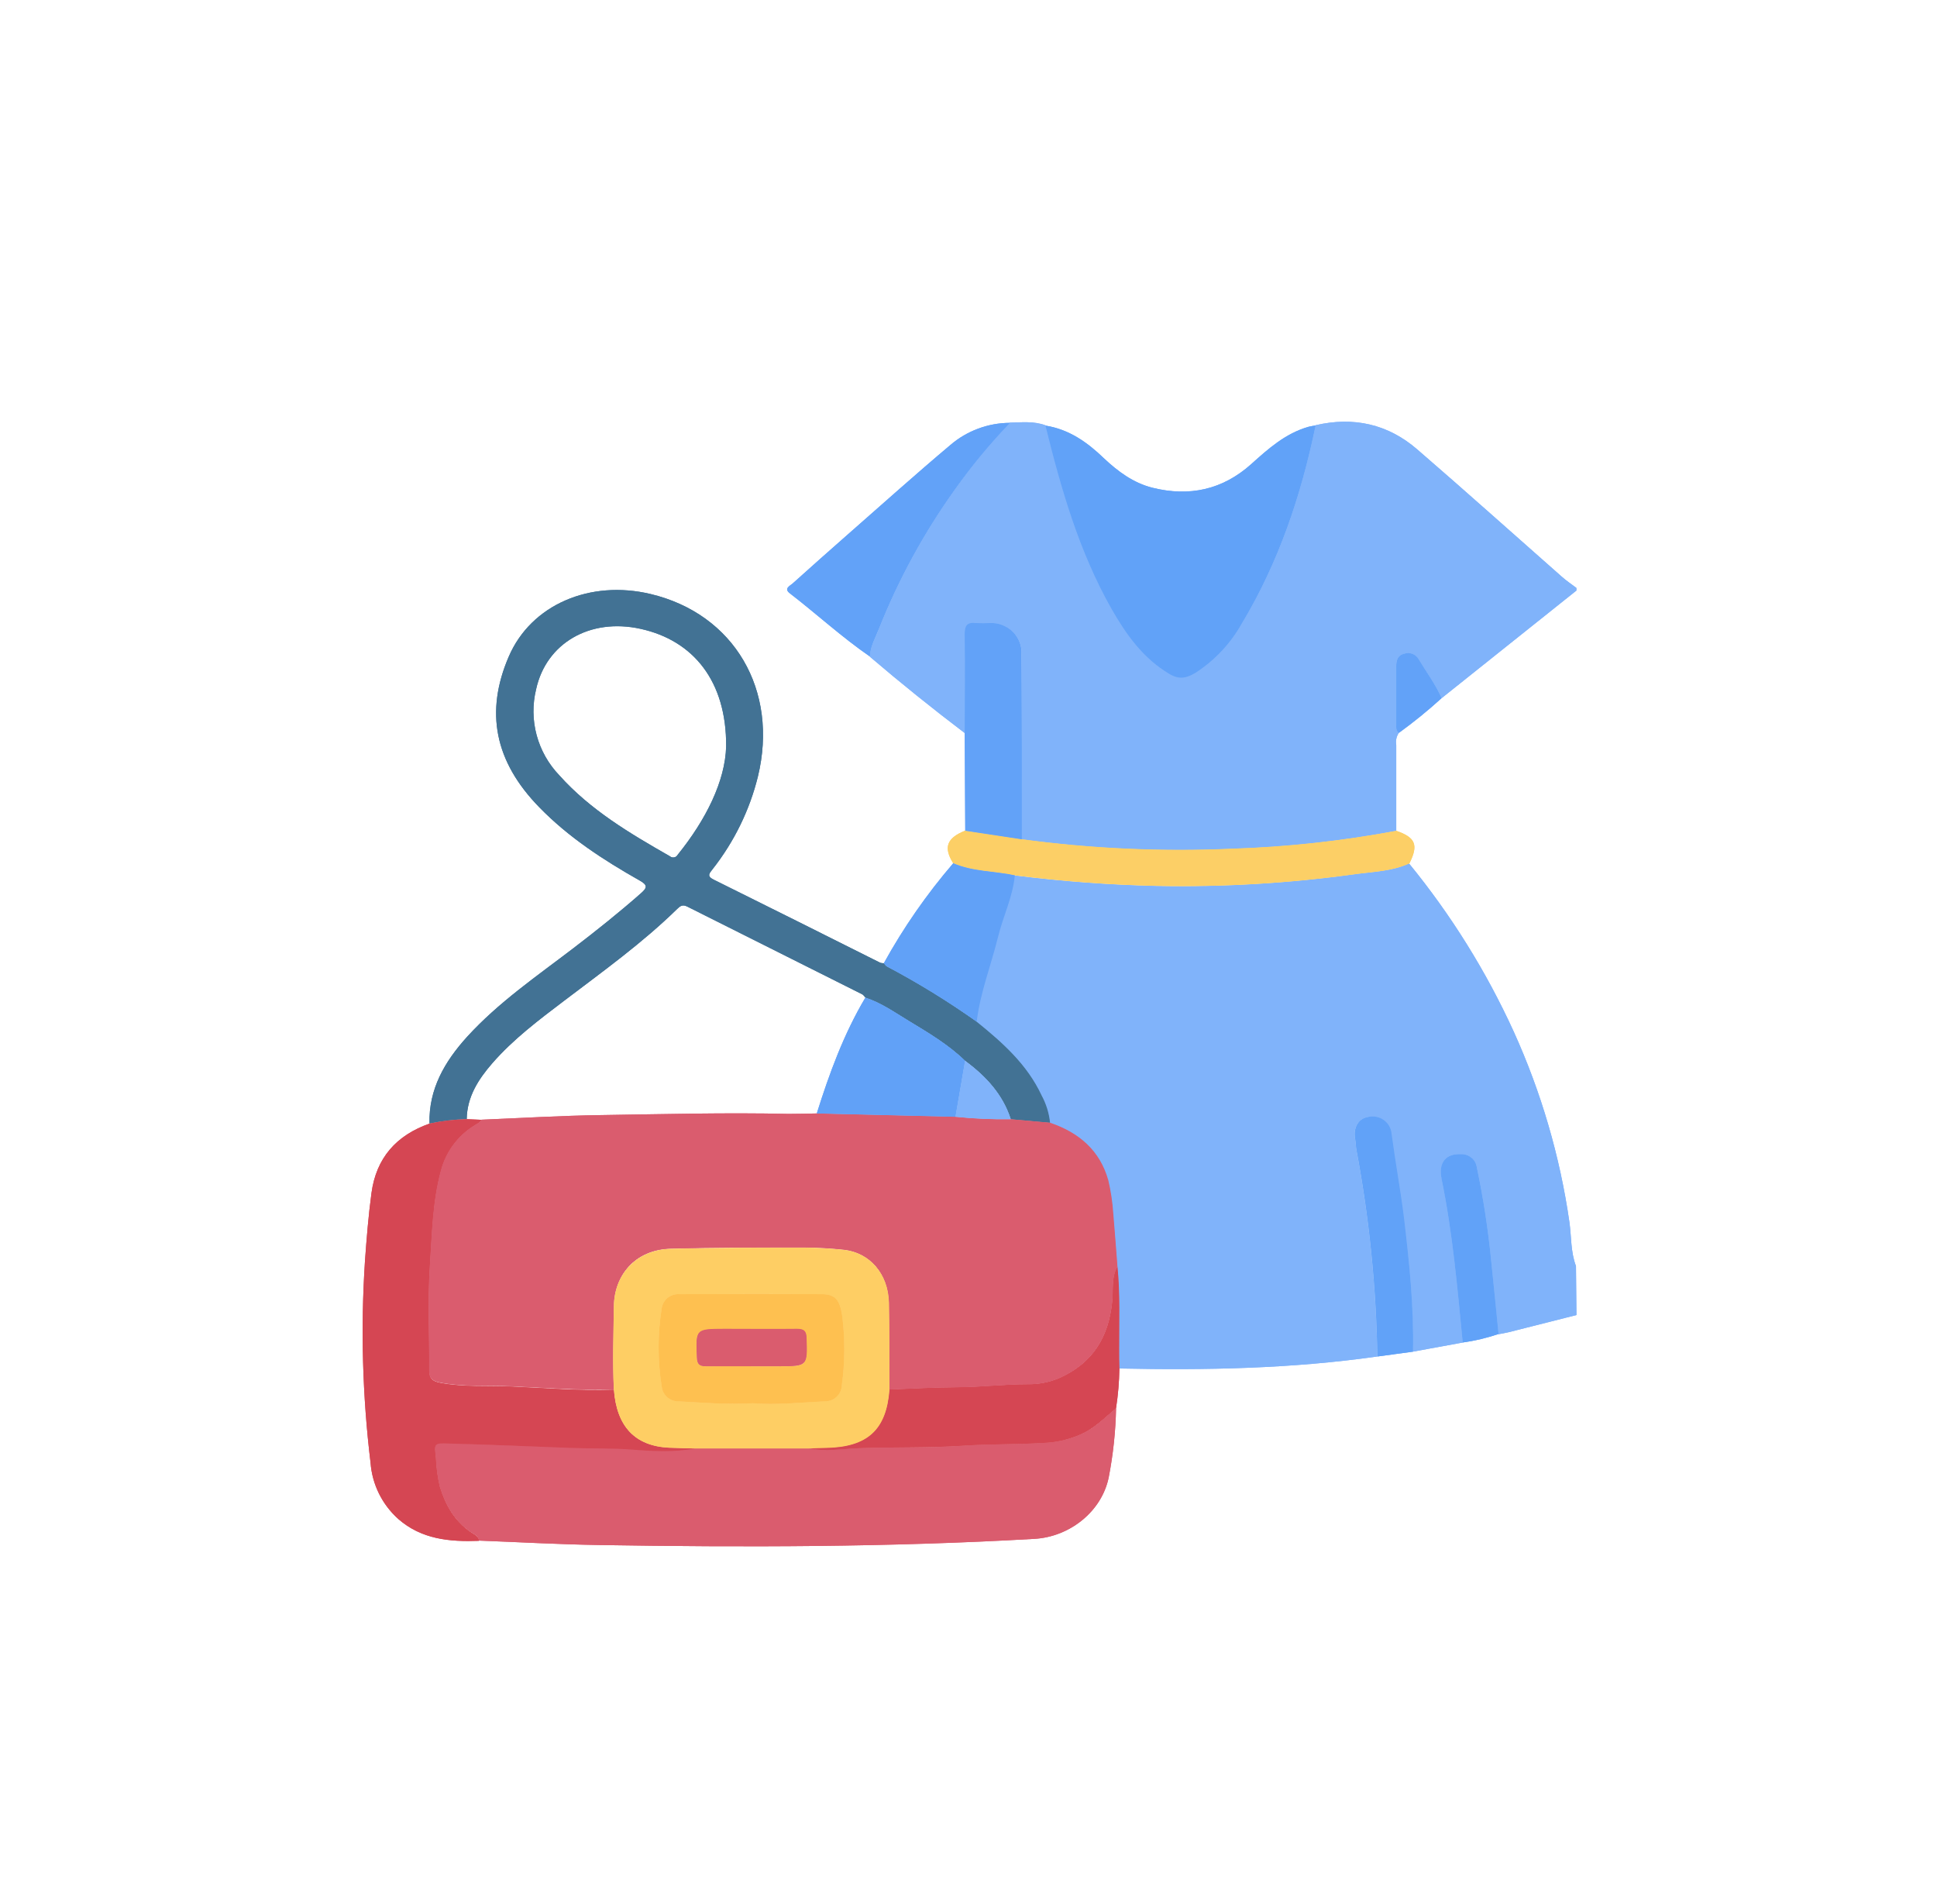 <svg width="58" height="57" viewBox="0 0 58 57" fill="none" xmlns="http://www.w3.org/2000/svg">
<path d="M47.204 39.37L45.178 39.883C45.077 39.908 44.972 39.924 44.87 39.944C44.797 39.21 44.725 38.475 44.649 37.741C44.557 36.801 44.413 35.865 44.218 34.94C44.201 34.83 44.144 34.729 44.056 34.658C43.968 34.587 43.856 34.551 43.742 34.556C43.295 34.535 43.071 34.799 43.168 35.291C43.499 36.91 43.642 38.551 43.8 40.193L42.302 40.467C42.337 39.124 42.197 37.794 42.033 36.463C41.931 35.616 41.773 34.778 41.66 33.933C41.653 33.852 41.627 33.774 41.586 33.704C41.544 33.633 41.487 33.573 41.419 33.526C41.352 33.479 41.274 33.448 41.193 33.434C41.111 33.419 41.027 33.423 40.947 33.444C40.661 33.494 40.51 33.772 40.577 34.114C40.597 34.216 40.593 34.321 40.613 34.423C40.997 36.465 41.206 38.535 41.24 40.611C38.677 40.977 36.096 41.025 33.513 40.97C33.513 40.773 33.507 40.574 33.507 40.379C33.507 39.558 33.539 38.735 33.456 37.916C33.413 37.388 33.376 36.86 33.321 36.332C33.299 35.998 33.249 35.665 33.172 35.339C32.929 34.447 32.302 33.908 31.427 33.617C31.397 33.329 31.311 33.051 31.172 32.796C30.744 31.872 30.005 31.213 29.23 30.593C29.341 29.718 29.663 28.894 29.872 28.043C30.023 27.428 30.313 26.856 30.372 26.211C31.787 26.389 33.212 26.495 34.638 26.527C36.622 26.565 38.606 26.447 40.57 26.174C41.115 26.1 41.679 26.088 42.192 25.852C43.451 27.392 44.505 29.084 45.327 30.887C46.149 32.7 46.71 34.618 46.993 36.584C47.055 37.026 47.029 37.481 47.19 37.904L47.204 39.37Z" fill="#80B3FA"/>
<path d="M28.887 21.946C27.92 21.213 26.973 20.451 26.047 19.66C26.056 19.359 26.213 19.105 26.315 18.836C26.901 17.354 27.667 15.947 28.598 14.646C29.095 13.943 29.644 13.277 30.24 12.653C30.598 12.645 30.959 12.604 31.307 12.734C31.774 14.626 32.311 16.493 33.281 18.211C33.718 18.988 34.221 19.7 35.026 20.173C35.315 20.343 35.536 20.294 35.802 20.132C36.375 19.76 36.847 19.258 37.18 18.667C38.294 16.828 38.961 14.821 39.395 12.73C40.531 12.466 41.56 12.697 42.435 13.453C43.889 14.709 45.318 15.991 46.76 17.261C46.895 17.383 47.056 17.489 47.203 17.602V17.68L43.166 20.902C42.985 20.489 42.714 20.128 42.48 19.745C42.44 19.668 42.372 19.607 42.289 19.576C42.206 19.546 42.114 19.546 42.032 19.578C41.84 19.625 41.806 19.782 41.808 19.959C41.808 20.536 41.808 21.112 41.808 21.689C41.808 21.78 41.794 21.876 41.885 21.941C41.813 22.047 41.785 22.177 41.808 22.304C41.808 23.16 41.808 24.017 41.808 24.873C40.183 25.177 38.537 25.357 36.884 25.411C34.782 25.503 32.676 25.408 30.592 25.127C30.592 23.28 30.592 21.437 30.592 19.599C30.599 19.475 30.58 19.351 30.535 19.234C30.491 19.118 30.422 19.012 30.334 18.923C30.245 18.834 30.139 18.765 30.021 18.719C29.904 18.673 29.778 18.652 29.652 18.657C29.51 18.664 29.369 18.664 29.227 18.657C28.959 18.624 28.889 18.741 28.892 18.993C28.9 19.976 28.889 20.962 28.887 21.946Z" fill="#80B3FA"/>
<path d="M33.419 42.158C33.405 42.854 33.331 43.549 33.198 44.233C32.988 45.252 32.032 46.011 30.972 46.071C26.625 46.321 22.274 46.325 17.922 46.255C16.729 46.236 15.537 46.169 14.343 46.123C14.327 45.971 14.182 45.923 14.085 45.859C13.598 45.521 13.332 45.039 13.167 44.498C13.101 44.217 13.063 43.93 13.052 43.642C13.003 43.205 12.984 43.195 13.429 43.209C14.653 43.249 15.876 43.3 17.101 43.341C17.713 43.365 18.324 43.341 18.937 43.393C19.551 43.444 20.183 43.477 20.802 43.357H24.211C24.712 43.465 25.209 43.372 25.709 43.357C26.754 43.318 27.801 43.357 28.847 43.282C29.643 43.228 30.445 43.246 31.242 43.199C31.677 43.184 32.103 43.076 32.491 42.882C32.851 42.691 33.117 42.407 33.419 42.158Z" fill="#DA5C6E"/>
<path d="M29.245 30.589C30.02 31.214 30.758 31.871 31.187 32.792C31.326 33.047 31.412 33.326 31.442 33.613L30.268 33.507C30.029 32.761 29.52 32.216 28.9 31.758C28.401 31.272 27.803 30.92 27.213 30.562C26.792 30.309 26.39 30.02 25.914 29.866C25.882 29.833 25.857 29.787 25.816 29.767C24.072 28.892 22.326 28.018 20.58 27.142C20.438 27.071 20.367 27.124 20.277 27.212C19.236 28.231 18.051 29.081 16.892 29.961C16.135 30.535 15.374 31.107 14.744 31.828C14.324 32.311 13.985 32.836 13.975 33.503C13.6 33.512 13.227 33.557 12.86 33.635C12.836 32.604 13.315 31.782 13.984 31.043C14.924 30.011 16.07 29.228 17.17 28.387C17.861 27.859 18.539 27.318 19.192 26.743C19.384 26.574 19.395 26.497 19.152 26.36C18.064 25.744 17.021 25.066 16.146 24.166C14.803 22.79 14.524 21.304 15.234 19.657C15.905 18.1 17.669 17.352 19.481 17.784C21.982 18.379 23.323 20.663 22.693 23.253C22.444 24.26 21.981 25.204 21.336 26.023C21.243 26.144 21.155 26.229 21.368 26.334C23.033 27.16 24.696 27.989 26.357 28.823C26.391 28.833 26.427 28.838 26.462 28.837C26.493 28.869 26.518 28.916 26.557 28.936C27.489 29.428 28.387 29.981 29.245 30.589ZM21.743 22.344C21.756 20.403 20.771 19.177 19.183 18.827C17.665 18.491 16.355 19.256 16.053 20.634C15.942 21.087 15.947 21.56 16.069 22.011C16.191 22.461 16.424 22.875 16.75 23.214C17.679 24.252 18.862 24.951 20.058 25.634C20.075 25.649 20.096 25.66 20.118 25.666C20.14 25.672 20.164 25.673 20.186 25.668C20.209 25.664 20.23 25.655 20.249 25.641C20.267 25.627 20.282 25.61 20.293 25.589C21.14 24.542 21.717 23.382 21.743 22.344Z" fill="#427294"/>
<path d="M12.864 33.638C13.231 33.559 13.604 33.515 13.979 33.506L14.415 33.525C14.378 33.604 14.3 33.635 14.23 33.679C13.721 33.986 13.354 34.475 13.206 35.043C12.948 35.985 12.937 36.963 12.871 37.925C12.803 38.955 12.861 39.992 12.851 41.026C12.851 41.278 12.949 41.357 13.192 41.403C13.893 41.535 14.603 41.48 15.305 41.511C16.328 41.556 17.353 41.643 18.38 41.606C18.463 42.713 19.015 43.294 20.029 43.341C20.286 43.353 20.544 43.356 20.802 43.364C20.183 43.484 19.552 43.448 18.937 43.399C18.322 43.35 17.713 43.372 17.1 43.348C15.876 43.302 14.653 43.25 13.428 43.216C12.984 43.201 13.003 43.216 13.051 43.649C13.062 43.937 13.101 44.224 13.167 44.505C13.332 45.046 13.598 45.528 14.085 45.865C14.182 45.933 14.327 45.98 14.343 46.129C13.467 46.163 12.623 46.086 11.926 45.476C11.441 45.041 11.145 44.441 11.096 43.798C10.853 41.794 10.797 39.773 10.928 37.759C10.977 37.077 11.032 36.396 11.123 35.718C11.265 34.669 11.864 33.989 12.864 33.638Z" fill="#D54653"/>
<path d="M39.392 12.738C38.959 14.827 38.291 16.828 37.177 18.675C36.845 19.266 36.372 19.768 35.8 20.14C35.531 20.302 35.312 20.351 35.024 20.181C34.225 19.709 33.719 18.993 33.278 18.219C32.309 16.504 31.772 14.634 31.305 12.742C32.011 12.853 32.557 13.241 33.05 13.716C33.469 14.111 33.932 14.457 34.507 14.602C35.612 14.878 36.608 14.662 37.461 13.899C37.976 13.436 38.489 12.975 39.183 12.777C39.252 12.761 39.322 12.748 39.392 12.738Z" fill="#61A2F8"/>
<path d="M41.809 24.873C42.384 25.071 42.48 25.295 42.202 25.848C41.689 26.084 41.128 26.096 40.58 26.17C38.615 26.442 36.632 26.56 34.648 26.521C33.221 26.489 31.797 26.383 30.382 26.204C29.769 26.072 29.126 26.096 28.54 25.841C28.246 25.369 28.349 25.089 28.899 24.869L30.593 25.125C32.677 25.406 34.783 25.501 36.885 25.409C38.538 25.356 40.184 25.177 41.809 24.873Z" fill="#FCCF66"/>
<path d="M33.418 42.157C33.116 42.407 32.85 42.685 32.491 42.879C32.103 43.074 31.677 43.183 31.242 43.198C30.445 43.246 29.643 43.227 28.847 43.281C27.801 43.352 26.754 43.317 25.709 43.356C25.209 43.375 24.712 43.469 24.211 43.356C24.387 43.35 24.563 43.342 24.737 43.339C25.974 43.319 26.54 42.8 26.63 41.599C27.312 41.575 27.994 41.534 28.678 41.532C29.361 41.529 30.063 41.441 30.76 41.442C31.09 41.449 31.418 41.386 31.721 41.257C32.726 40.81 33.198 40.028 33.304 38.972C33.342 38.62 33.271 38.244 33.46 37.916C33.543 38.736 33.508 39.559 33.511 40.38C33.511 40.578 33.511 40.776 33.518 40.971C33.512 41.368 33.479 41.764 33.418 42.157Z" fill="#D54653"/>
<path d="M30.241 12.659C29.645 13.281 29.095 13.945 28.597 14.646C27.667 15.945 26.9 17.35 26.314 18.831C26.211 19.095 26.054 19.359 26.046 19.654C25.205 19.074 24.456 18.384 23.649 17.762C23.465 17.621 23.649 17.542 23.734 17.469C24.282 16.976 24.833 16.486 25.388 15.999C26.408 15.104 27.419 14.196 28.458 13.322C28.952 12.898 29.585 12.662 30.241 12.659Z" fill="#62A2F8"/>
<path d="M30.596 25.127L28.903 24.871L28.887 21.946C28.887 20.962 28.9 19.976 28.887 18.99C28.887 18.738 28.95 18.621 29.222 18.654C29.364 18.661 29.505 18.661 29.647 18.654C29.773 18.649 29.899 18.67 30.016 18.716C30.134 18.762 30.24 18.831 30.329 18.92C30.417 19.009 30.486 19.115 30.53 19.231C30.575 19.348 30.594 19.472 30.586 19.596C30.595 21.439 30.599 23.283 30.596 25.127Z" fill="#62A2F8"/>
<path d="M28.544 25.844C29.131 26.098 29.774 26.075 30.387 26.206C30.328 26.845 30.038 27.424 29.887 28.039C29.678 28.89 29.35 29.714 29.245 30.588C28.388 29.981 27.491 29.429 26.56 28.936C26.521 28.917 26.496 28.87 26.465 28.837C27.052 27.772 27.749 26.769 28.544 25.844Z" fill="#61A1F7"/>
<path d="M41.245 40.611C41.212 38.535 41.002 36.465 40.618 34.423C40.598 34.321 40.602 34.215 40.582 34.114C40.515 33.772 40.667 33.494 40.953 33.444C41.033 33.423 41.117 33.419 41.198 33.434C41.279 33.448 41.357 33.479 41.425 33.526C41.493 33.572 41.549 33.633 41.591 33.703C41.633 33.774 41.658 33.852 41.666 33.933C41.778 34.778 41.934 35.615 42.039 36.462C42.197 37.794 42.337 39.124 42.307 40.467L41.245 40.611Z" fill="#61A2F8"/>
<path d="M43.8 40.192C43.641 38.551 43.499 36.91 43.167 35.291C43.068 34.798 43.301 34.535 43.742 34.556C43.855 34.55 43.967 34.587 44.055 34.658C44.143 34.728 44.201 34.829 44.217 34.94C44.412 35.863 44.556 36.797 44.648 37.736C44.725 38.469 44.796 39.204 44.87 39.938C44.522 40.056 44.164 40.141 43.8 40.192Z" fill="#61A2F8"/>
<path d="M33.46 37.916C33.271 38.248 33.342 38.624 33.304 38.971C33.194 40.027 32.725 40.809 31.721 41.257C31.418 41.385 31.09 41.448 30.76 41.441C30.063 41.441 29.373 41.53 28.678 41.531C27.982 41.533 27.312 41.575 26.63 41.599C26.63 40.73 26.63 39.862 26.615 38.995C26.601 38.128 26.037 37.494 25.261 37.412C24.874 37.371 24.486 37.349 24.097 37.346C22.762 37.346 21.429 37.346 20.096 37.38C18.991 37.405 18.388 38.205 18.379 39.096C18.369 39.929 18.336 40.762 18.379 41.595C17.352 41.625 16.327 41.544 15.304 41.5C14.602 41.468 13.892 41.525 13.191 41.391C12.948 41.345 12.847 41.266 12.85 41.014C12.859 39.981 12.802 38.944 12.87 37.913C12.933 36.952 12.947 35.974 13.204 35.032C13.355 34.466 13.723 33.981 14.231 33.677C14.301 33.633 14.379 33.601 14.417 33.522C15.606 33.473 16.796 33.401 17.985 33.384C19.865 33.356 21.735 33.306 23.611 33.348C23.893 33.348 24.175 33.34 24.458 33.335L28.61 33.435C29.161 33.492 29.714 33.517 30.267 33.508L31.441 33.613C32.309 33.905 32.936 34.443 33.186 35.335C33.263 35.662 33.313 35.994 33.335 36.329C33.381 36.856 33.417 37.387 33.46 37.916Z" fill="#DA5C6E"/>
<path d="M43.165 20.902C42.759 21.272 42.333 21.618 41.887 21.941C41.796 21.876 41.809 21.78 41.809 21.689C41.809 21.112 41.809 20.536 41.809 19.959C41.809 19.782 41.842 19.625 42.033 19.578C42.116 19.546 42.208 19.546 42.291 19.576C42.373 19.608 42.442 19.668 42.482 19.745C42.713 20.128 42.984 20.489 43.165 20.902Z" fill="#62A2F8"/>
<path d="M18.382 41.604C18.337 40.771 18.371 39.939 18.382 39.105C18.391 38.215 18.994 37.416 20.099 37.389C21.432 37.358 22.765 37.356 24.1 37.355C24.489 37.358 24.877 37.38 25.264 37.421C26.04 37.498 26.598 38.142 26.619 39.004C26.639 39.867 26.629 40.739 26.633 41.608C26.543 42.808 25.977 43.323 24.74 43.348C24.566 43.348 24.39 43.359 24.214 43.365H20.804C20.546 43.357 20.288 43.355 20.03 43.343C19.017 43.291 18.465 42.711 18.382 41.604ZM22.537 42.009C23.242 42.067 23.97 41.986 24.699 41.949C24.764 41.951 24.828 41.94 24.889 41.916C24.949 41.893 25.005 41.858 25.052 41.814C25.099 41.77 25.136 41.717 25.162 41.658C25.188 41.6 25.202 41.537 25.203 41.473C25.301 40.773 25.304 40.063 25.211 39.362C25.146 38.937 25.023 38.75 24.605 38.746C23.188 38.733 21.77 38.737 20.353 38.746C20.226 38.735 20.1 38.772 20 38.849C19.9 38.927 19.834 39.039 19.816 39.163C19.691 39.941 19.691 40.733 19.816 41.511C19.828 41.634 19.887 41.747 19.981 41.828C20.075 41.91 20.197 41.953 20.322 41.951C21.051 41.99 21.78 42.058 22.537 42.009Z" fill="#FECE64"/>
<path d="M24.457 33.334C24.834 32.135 25.263 30.959 25.912 29.867C26.388 30.02 26.791 30.309 27.211 30.562C27.801 30.92 28.399 31.272 28.898 31.758C28.802 32.315 28.705 32.874 28.61 33.435L24.457 33.334Z" fill="#61A1F7"/>
<path d="M28.609 33.435C28.705 32.875 28.801 32.316 28.898 31.758C29.518 32.215 30.027 32.761 30.266 33.507C29.713 33.516 29.16 33.492 28.609 33.435Z" fill="#80B3FA"/>
<path d="M22.537 42.009C21.78 42.057 21.051 41.99 20.322 41.952C20.197 41.955 20.075 41.911 19.982 41.829C19.888 41.748 19.829 41.635 19.816 41.513C19.692 40.734 19.692 39.942 19.816 39.164C19.834 39.04 19.9 38.928 20 38.85C20.1 38.773 20.226 38.736 20.353 38.747C21.771 38.739 23.188 38.735 24.605 38.747C25.024 38.747 25.142 38.938 25.212 39.363C25.304 40.064 25.301 40.774 25.204 41.474C25.202 41.538 25.188 41.601 25.162 41.66C25.136 41.718 25.099 41.771 25.052 41.815C25.005 41.86 24.95 41.894 24.889 41.918C24.828 41.941 24.764 41.952 24.699 41.951C23.97 41.986 23.242 42.067 22.537 42.009ZM22.481 40.907H23.332C24.181 40.907 24.174 40.907 24.15 40.069C24.15 39.859 24.08 39.784 23.864 39.787C23.143 39.796 22.422 39.787 21.701 39.787C20.821 39.787 20.828 39.787 20.864 40.643C20.874 40.838 20.936 40.907 21.133 40.907C21.583 40.903 22.032 40.903 22.481 40.903V40.907Z" fill="#FEC050"/>
<path d="M22.478 40.903C22.03 40.903 21.58 40.903 21.136 40.903C20.937 40.903 20.875 40.837 20.867 40.639C20.831 39.786 20.824 39.785 21.704 39.782C22.425 39.782 23.146 39.79 23.866 39.782C24.083 39.782 24.147 39.855 24.152 40.065C24.177 40.897 24.183 40.899 23.335 40.903H22.484H22.478Z" fill="#DA5C6E"/>
<path d="M47.204 39.37L45.178 39.883C45.077 39.908 44.972 39.924 44.87 39.944C44.797 39.21 44.725 38.475 44.649 37.741C44.557 36.801 44.413 35.865 44.218 34.94C44.201 34.83 44.144 34.729 44.056 34.658C43.968 34.587 43.856 34.551 43.742 34.556C43.295 34.535 43.071 34.799 43.168 35.291C43.499 36.91 43.642 38.551 43.8 40.193L42.302 40.467C42.337 39.124 42.197 37.794 42.033 36.463C41.931 35.616 41.773 34.778 41.66 33.933C41.653 33.852 41.627 33.774 41.586 33.704C41.544 33.633 41.487 33.573 41.419 33.526C41.352 33.479 41.274 33.448 41.193 33.434C41.111 33.419 41.027 33.423 40.947 33.444C40.661 33.494 40.51 33.772 40.577 34.114C40.597 34.216 40.593 34.321 40.613 34.423C40.997 36.465 41.206 38.535 41.24 40.611C38.677 40.977 36.096 41.025 33.513 40.97C33.513 40.773 33.507 40.574 33.507 40.379C33.507 39.558 33.539 38.735 33.456 37.916C33.413 37.388 33.376 36.86 33.321 36.332C33.299 35.998 33.249 35.665 33.172 35.339C32.929 34.447 32.302 33.908 31.427 33.617C31.397 33.329 31.311 33.051 31.172 32.796C30.744 31.872 30.005 31.213 29.23 30.593C29.341 29.718 29.663 28.894 29.872 28.043C30.023 27.428 30.313 26.856 30.372 26.211C31.787 26.389 33.212 26.495 34.638 26.527C36.622 26.565 38.606 26.447 40.57 26.174C41.115 26.1 41.679 26.088 42.192 25.852C43.451 27.392 44.505 29.084 45.327 30.887C46.149 32.7 46.71 34.618 46.993 36.584C47.055 37.026 47.029 37.481 47.19 37.904L47.204 39.37Z" fill="#80B3FA"/>
<path d="M28.887 21.946C27.92 21.213 26.973 20.451 26.047 19.66C26.056 19.359 26.213 19.105 26.315 18.836C26.901 17.354 27.667 15.947 28.598 14.646C29.095 13.943 29.644 13.277 30.24 12.653C30.598 12.645 30.959 12.604 31.307 12.734C31.774 14.626 32.311 16.493 33.281 18.211C33.718 18.988 34.221 19.7 35.026 20.173C35.315 20.343 35.536 20.294 35.802 20.132C36.375 19.76 36.847 19.258 37.18 18.667C38.294 16.828 38.961 14.821 39.395 12.73C40.531 12.466 41.56 12.697 42.435 13.453C43.889 14.709 45.318 15.991 46.76 17.261C46.895 17.383 47.056 17.489 47.203 17.602V17.68L43.166 20.902C42.985 20.489 42.714 20.128 42.48 19.745C42.44 19.668 42.372 19.607 42.289 19.576C42.206 19.546 42.114 19.546 42.032 19.578C41.84 19.625 41.806 19.782 41.808 19.959C41.808 20.536 41.808 21.112 41.808 21.689C41.808 21.78 41.794 21.876 41.885 21.941C41.813 22.047 41.785 22.177 41.808 22.304C41.808 23.16 41.808 24.017 41.808 24.873C40.183 25.177 38.537 25.357 36.884 25.411C34.782 25.503 32.676 25.408 30.592 25.127C30.592 23.28 30.592 21.437 30.592 19.599C30.599 19.475 30.58 19.351 30.535 19.234C30.491 19.118 30.422 19.012 30.334 18.923C30.245 18.834 30.139 18.765 30.021 18.719C29.904 18.673 29.778 18.652 29.652 18.657C29.51 18.664 29.369 18.664 29.227 18.657C28.959 18.624 28.889 18.741 28.892 18.993C28.9 19.976 28.889 20.962 28.887 21.946Z" fill="#80B3FA"/>
<path d="M33.419 42.158C33.405 42.854 33.331 43.549 33.198 44.233C32.988 45.252 32.032 46.011 30.972 46.071C26.625 46.321 22.274 46.325 17.922 46.255C16.729 46.236 15.537 46.169 14.343 46.123C14.327 45.971 14.182 45.923 14.085 45.859C13.598 45.521 13.332 45.039 13.167 44.498C13.101 44.217 13.063 43.93 13.052 43.642C13.003 43.205 12.984 43.195 13.429 43.209C14.653 43.249 15.876 43.3 17.101 43.341C17.713 43.365 18.324 43.341 18.937 43.393C19.551 43.444 20.183 43.477 20.802 43.357H24.211C24.712 43.465 25.209 43.372 25.709 43.357C26.754 43.318 27.801 43.357 28.847 43.282C29.643 43.228 30.445 43.246 31.242 43.199C31.677 43.184 32.103 43.076 32.491 42.882C32.851 42.691 33.117 42.407 33.419 42.158Z" fill="#DA5C6E"/>
<path d="M29.245 30.589C30.02 31.214 30.758 31.871 31.187 32.792C31.326 33.047 31.412 33.326 31.442 33.613L30.268 33.507C30.029 32.761 29.52 32.216 28.9 31.758C28.401 31.272 27.803 30.92 27.213 30.562C26.792 30.309 26.39 30.02 25.914 29.866C25.882 29.833 25.857 29.787 25.816 29.767C24.072 28.892 22.326 28.018 20.58 27.142C20.438 27.071 20.367 27.124 20.277 27.212C19.236 28.231 18.051 29.081 16.892 29.961C16.135 30.535 15.374 31.107 14.744 31.828C14.324 32.311 13.985 32.836 13.975 33.503C13.6 33.512 13.227 33.557 12.86 33.635C12.836 32.604 13.315 31.782 13.984 31.043C14.924 30.011 16.07 29.228 17.17 28.387C17.861 27.859 18.539 27.318 19.192 26.743C19.384 26.574 19.395 26.497 19.152 26.36C18.064 25.744 17.021 25.066 16.146 24.166C14.803 22.79 14.524 21.304 15.234 19.657C15.905 18.1 17.669 17.352 19.481 17.784C21.982 18.379 23.323 20.663 22.693 23.253C22.444 24.26 21.981 25.204 21.336 26.023C21.243 26.144 21.155 26.229 21.368 26.334C23.033 27.16 24.696 27.989 26.357 28.823C26.391 28.833 26.427 28.838 26.462 28.837C26.493 28.869 26.518 28.916 26.557 28.936C27.489 29.428 28.387 29.981 29.245 30.589ZM21.743 22.344C21.756 20.403 20.771 19.177 19.183 18.827C17.665 18.491 16.355 19.256 16.053 20.634C15.942 21.087 15.947 21.56 16.069 22.011C16.191 22.461 16.424 22.875 16.75 23.214C17.679 24.252 18.862 24.951 20.058 25.634C20.075 25.649 20.096 25.66 20.118 25.666C20.14 25.672 20.164 25.673 20.186 25.668C20.209 25.664 20.23 25.655 20.249 25.641C20.267 25.627 20.282 25.61 20.293 25.589C21.14 24.542 21.717 23.382 21.743 22.344Z" fill="#427294"/>
<path d="M12.864 33.638C13.231 33.559 13.604 33.515 13.979 33.506L14.415 33.525C14.378 33.604 14.3 33.635 14.23 33.679C13.721 33.986 13.354 34.475 13.206 35.043C12.948 35.985 12.937 36.963 12.871 37.925C12.803 38.955 12.861 39.992 12.851 41.026C12.851 41.278 12.949 41.357 13.192 41.403C13.893 41.535 14.603 41.48 15.305 41.511C16.328 41.556 17.353 41.643 18.38 41.606C18.463 42.713 19.015 43.294 20.029 43.341C20.286 43.353 20.544 43.356 20.802 43.364C20.183 43.484 19.552 43.448 18.937 43.399C18.322 43.35 17.713 43.372 17.1 43.348C15.876 43.302 14.653 43.25 13.428 43.216C12.984 43.201 13.003 43.216 13.051 43.649C13.062 43.937 13.101 44.224 13.167 44.505C13.332 45.046 13.598 45.528 14.085 45.865C14.182 45.933 14.327 45.98 14.343 46.129C13.467 46.163 12.623 46.086 11.926 45.476C11.441 45.041 11.145 44.441 11.096 43.798C10.853 41.794 10.797 39.773 10.928 37.759C10.977 37.077 11.032 36.396 11.123 35.718C11.265 34.669 11.864 33.989 12.864 33.638Z" fill="#D54653"/>
<path d="M39.392 12.738C38.959 14.827 38.291 16.828 37.177 18.675C36.845 19.266 36.372 19.768 35.8 20.14C35.531 20.302 35.312 20.351 35.024 20.181C34.225 19.709 33.719 18.993 33.278 18.219C32.309 16.504 31.772 14.634 31.305 12.742C32.011 12.853 32.557 13.241 33.05 13.716C33.469 14.111 33.932 14.457 34.507 14.602C35.612 14.878 36.608 14.662 37.461 13.899C37.976 13.436 38.489 12.975 39.183 12.777C39.252 12.761 39.322 12.748 39.392 12.738Z" fill="#61A2F8"/>
<path d="M41.809 24.873C42.384 25.071 42.48 25.295 42.202 25.848C41.689 26.084 41.128 26.096 40.58 26.17C38.615 26.442 36.632 26.56 34.648 26.521C33.221 26.489 31.797 26.383 30.382 26.204C29.769 26.072 29.126 26.096 28.54 25.841C28.246 25.369 28.349 25.089 28.899 24.869L30.593 25.125C32.677 25.406 34.783 25.501 36.885 25.409C38.538 25.356 40.184 25.177 41.809 24.873Z" fill="#FCCF66"/>
<path d="M33.418 42.157C33.116 42.407 32.85 42.685 32.491 42.879C32.103 43.074 31.677 43.183 31.242 43.198C30.445 43.246 29.643 43.227 28.847 43.281C27.801 43.352 26.754 43.317 25.709 43.356C25.209 43.375 24.712 43.469 24.211 43.356C24.387 43.35 24.563 43.342 24.737 43.339C25.974 43.319 26.54 42.8 26.63 41.599C27.312 41.575 27.994 41.534 28.678 41.532C29.361 41.529 30.063 41.441 30.76 41.442C31.09 41.449 31.418 41.386 31.721 41.257C32.726 40.81 33.198 40.028 33.304 38.972C33.342 38.62 33.271 38.244 33.46 37.916C33.543 38.736 33.508 39.559 33.511 40.38C33.511 40.578 33.511 40.776 33.518 40.971C33.512 41.368 33.479 41.764 33.418 42.157Z" fill="#D54653"/>
<path d="M30.241 12.659C29.645 13.281 29.095 13.945 28.597 14.646C27.667 15.945 26.9 17.35 26.314 18.831C26.211 19.095 26.054 19.359 26.046 19.654C25.205 19.074 24.456 18.384 23.649 17.762C23.465 17.621 23.649 17.542 23.734 17.469C24.282 16.976 24.833 16.486 25.388 15.999C26.408 15.104 27.419 14.196 28.458 13.322C28.952 12.898 29.585 12.662 30.241 12.659Z" fill="#62A2F8"/>
<path d="M30.596 25.127L28.903 24.871L28.887 21.946C28.887 20.962 28.9 19.976 28.887 18.99C28.887 18.738 28.95 18.621 29.222 18.654C29.364 18.661 29.505 18.661 29.647 18.654C29.773 18.649 29.899 18.67 30.016 18.716C30.134 18.762 30.24 18.831 30.329 18.92C30.417 19.009 30.486 19.115 30.53 19.231C30.575 19.348 30.594 19.472 30.586 19.596C30.595 21.439 30.599 23.283 30.596 25.127Z" fill="#62A2F8"/>
<path d="M28.544 25.844C29.131 26.098 29.774 26.075 30.387 26.206C30.328 26.845 30.038 27.424 29.887 28.039C29.678 28.89 29.35 29.714 29.245 30.588C28.388 29.981 27.491 29.429 26.56 28.936C26.521 28.917 26.496 28.87 26.465 28.837C27.052 27.772 27.749 26.769 28.544 25.844Z" fill="#61A1F7"/>
<path d="M41.245 40.611C41.212 38.535 41.002 36.465 40.618 34.423C40.598 34.321 40.602 34.215 40.582 34.114C40.515 33.772 40.667 33.494 40.953 33.444C41.033 33.423 41.117 33.419 41.198 33.434C41.279 33.448 41.357 33.479 41.425 33.526C41.493 33.572 41.549 33.633 41.591 33.703C41.633 33.774 41.658 33.852 41.666 33.933C41.778 34.778 41.934 35.615 42.039 36.462C42.197 37.794 42.337 39.124 42.307 40.467L41.245 40.611Z" fill="#61A2F8"/>
<path d="M43.8 40.192C43.641 38.551 43.499 36.91 43.167 35.291C43.068 34.798 43.301 34.535 43.742 34.556C43.855 34.55 43.967 34.587 44.055 34.658C44.143 34.728 44.201 34.829 44.217 34.94C44.412 35.863 44.556 36.797 44.648 37.736C44.725 38.469 44.796 39.204 44.87 39.938C44.522 40.056 44.164 40.141 43.8 40.192Z" fill="#61A2F8"/>
<path d="M33.46 37.916C33.271 38.248 33.342 38.624 33.304 38.971C33.194 40.027 32.725 40.809 31.721 41.257C31.418 41.385 31.09 41.448 30.76 41.441C30.063 41.441 29.373 41.53 28.678 41.531C27.982 41.533 27.312 41.575 26.63 41.599C26.63 40.73 26.63 39.862 26.615 38.995C26.601 38.128 26.037 37.494 25.261 37.412C24.874 37.371 24.486 37.349 24.097 37.346C22.762 37.346 21.429 37.346 20.096 37.38C18.991 37.405 18.388 38.205 18.379 39.096C18.369 39.929 18.336 40.762 18.379 41.595C17.352 41.625 16.327 41.544 15.304 41.5C14.602 41.468 13.892 41.525 13.191 41.391C12.948 41.345 12.847 41.266 12.85 41.014C12.859 39.981 12.802 38.944 12.87 37.913C12.933 36.952 12.947 35.974 13.204 35.032C13.355 34.466 13.723 33.981 14.231 33.677C14.301 33.633 14.379 33.601 14.417 33.522C15.606 33.473 16.796 33.401 17.985 33.384C19.865 33.356 21.735 33.306 23.611 33.348C23.893 33.348 24.175 33.34 24.458 33.335L28.61 33.435C29.161 33.492 29.714 33.517 30.267 33.508L31.441 33.613C32.309 33.905 32.936 34.443 33.186 35.335C33.263 35.662 33.313 35.994 33.335 36.329C33.381 36.856 33.417 37.387 33.46 37.916Z" fill="#DA5C6E"/>
<path d="M43.165 20.902C42.759 21.272 42.333 21.618 41.887 21.941C41.796 21.876 41.809 21.78 41.809 21.689C41.809 21.112 41.809 20.536 41.809 19.959C41.809 19.782 41.842 19.625 42.033 19.578C42.116 19.546 42.208 19.546 42.291 19.576C42.373 19.608 42.442 19.668 42.482 19.745C42.713 20.128 42.984 20.489 43.165 20.902Z" fill="#62A2F8"/>
<path d="M18.382 41.604C18.337 40.771 18.371 39.939 18.382 39.105C18.391 38.215 18.994 37.416 20.099 37.389C21.432 37.358 22.765 37.356 24.1 37.355C24.489 37.358 24.877 37.38 25.264 37.421C26.04 37.498 26.598 38.142 26.619 39.004C26.639 39.867 26.629 40.739 26.633 41.608C26.543 42.808 25.977 43.323 24.74 43.348C24.566 43.348 24.39 43.359 24.214 43.365H20.804C20.546 43.357 20.288 43.355 20.03 43.343C19.017 43.291 18.465 42.711 18.382 41.604ZM22.537 42.009C23.242 42.067 23.97 41.986 24.699 41.949C24.764 41.951 24.828 41.94 24.889 41.916C24.949 41.893 25.005 41.858 25.052 41.814C25.099 41.77 25.136 41.717 25.162 41.658C25.188 41.6 25.202 41.537 25.203 41.473C25.301 40.773 25.304 40.063 25.211 39.362C25.146 38.937 25.023 38.75 24.605 38.746C23.188 38.733 21.77 38.737 20.353 38.746C20.226 38.735 20.1 38.772 20 38.849C19.9 38.927 19.834 39.039 19.816 39.163C19.691 39.941 19.691 40.733 19.816 41.511C19.828 41.634 19.887 41.747 19.981 41.828C20.075 41.91 20.197 41.953 20.322 41.951C21.051 41.99 21.78 42.058 22.537 42.009Z" fill="#FECE64"/>
<path d="M24.457 33.334C24.834 32.135 25.263 30.959 25.912 29.867C26.388 30.02 26.791 30.309 27.211 30.562C27.801 30.92 28.399 31.272 28.898 31.758C28.802 32.315 28.705 32.874 28.61 33.435L24.457 33.334Z" fill="#61A1F7"/>
<path d="M28.609 33.435C28.705 32.875 28.801 32.316 28.898 31.758C29.518 32.215 30.027 32.761 30.266 33.507C29.713 33.516 29.16 33.492 28.609 33.435Z" fill="#80B3FA"/>
<path d="M22.537 42.009C21.78 42.057 21.051 41.99 20.322 41.952C20.197 41.955 20.075 41.911 19.982 41.829C19.888 41.748 19.829 41.635 19.816 41.513C19.692 40.734 19.692 39.942 19.816 39.164C19.834 39.04 19.9 38.928 20 38.85C20.1 38.773 20.226 38.736 20.353 38.747C21.771 38.739 23.188 38.735 24.605 38.747C25.024 38.747 25.142 38.938 25.212 39.363C25.304 40.064 25.301 40.774 25.204 41.474C25.202 41.538 25.188 41.601 25.162 41.66C25.136 41.718 25.099 41.771 25.052 41.815C25.005 41.86 24.95 41.894 24.889 41.918C24.828 41.941 24.764 41.952 24.699 41.951C23.97 41.986 23.242 42.067 22.537 42.009ZM22.481 40.907H23.332C24.181 40.907 24.174 40.907 24.15 40.069C24.15 39.859 24.08 39.784 23.864 39.787C23.143 39.796 22.422 39.787 21.701 39.787C20.821 39.787 20.828 39.787 20.864 40.643C20.874 40.838 20.936 40.907 21.133 40.907C21.583 40.903 22.032 40.903 22.481 40.903V40.907Z" fill="#FEC050"/>
<path d="M22.478 40.903C22.03 40.903 21.58 40.903 21.136 40.903C20.937 40.903 20.875 40.837 20.867 40.639C20.831 39.786 20.824 39.785 21.704 39.782C22.425 39.782 23.146 39.79 23.866 39.782C24.083 39.782 24.147 39.855 24.152 40.065C24.177 40.897 24.183 40.899 23.335 40.903H22.484H22.478Z" fill="#DA5C6E"/>
</svg>
